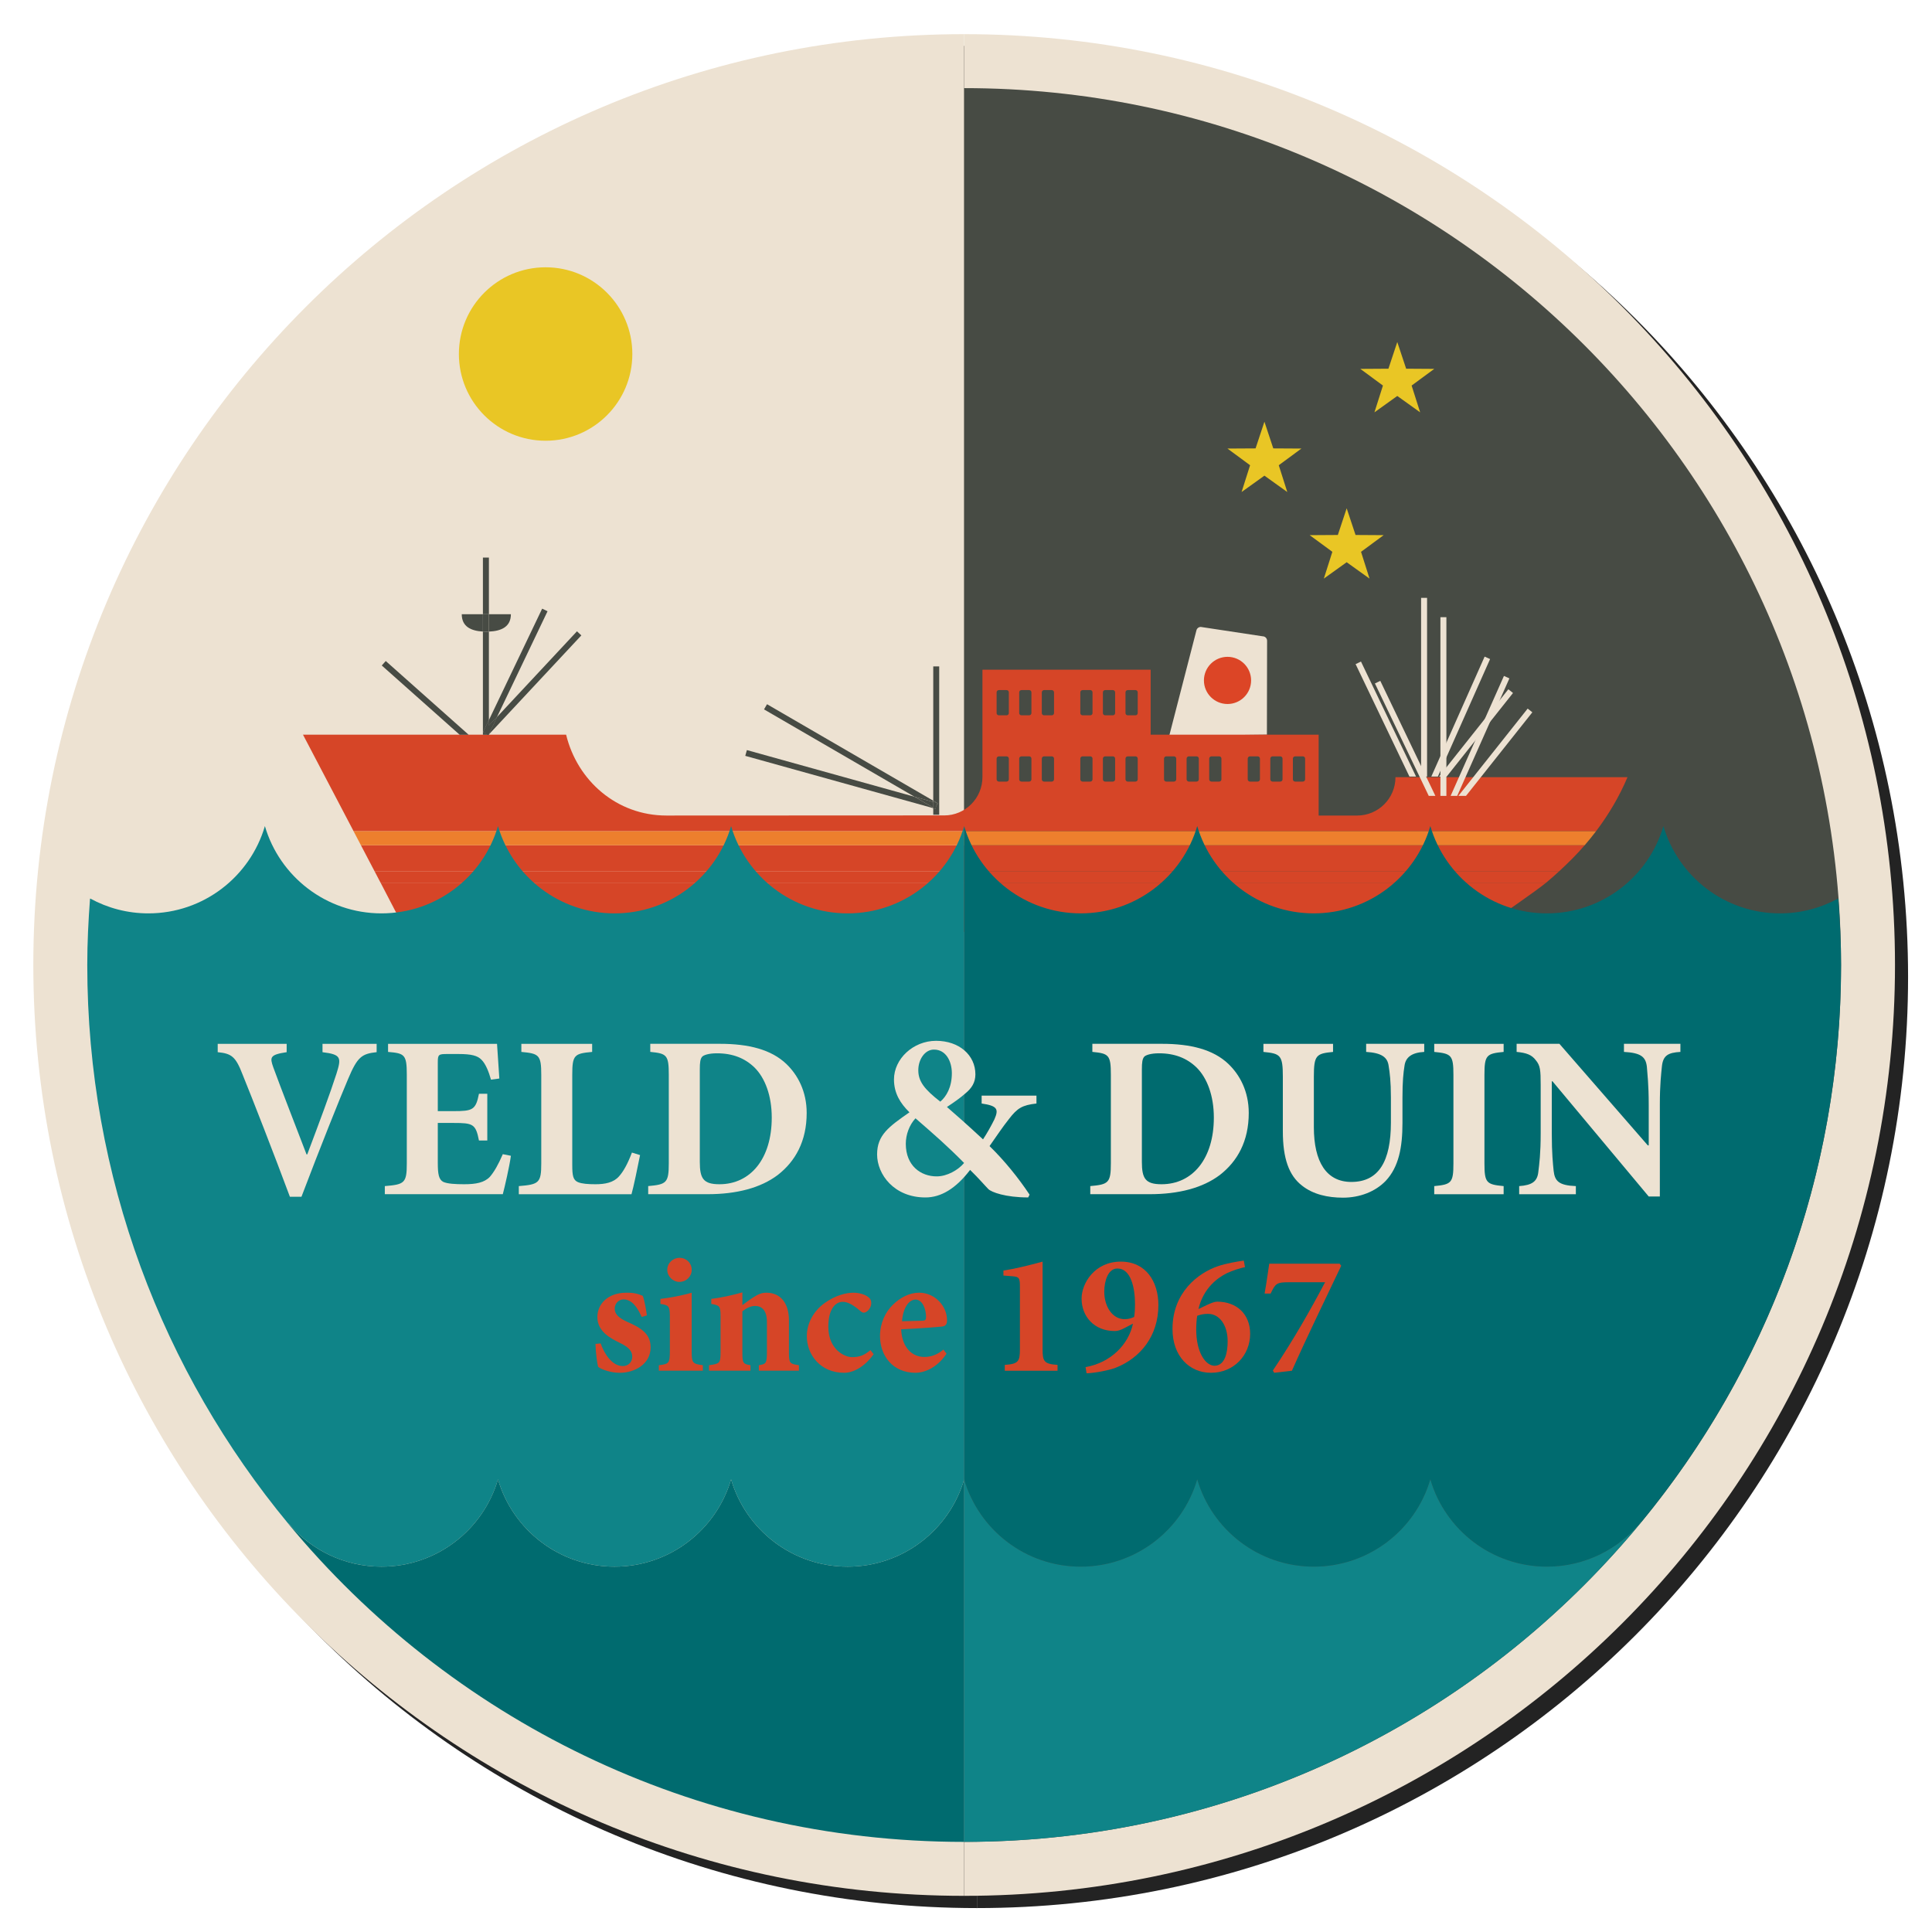 <?xml version="1.0" encoding="UTF-8" standalone="no"?>
<!-- Created with Inkscape (http://www.inkscape.org/) -->

<svg
   xmlns:dc="http://purl.org/dc/elements/1.1/"
   xmlns:cc="http://creativecommons.org/ns#"
   xmlns:rdf="http://www.w3.org/1999/02/22-rdf-syntax-ns#"
   xmlns:svg="http://www.w3.org/2000/svg"
   xmlns="http://www.w3.org/2000/svg"
   xmlns:sodipodi="http://sodipodi.sourceforge.net/DTD/sodipodi-0.dtd"
   xmlns:inkscape="http://www.inkscape.org/namespaces/inkscape"
   width="200"
   height="200"
   viewBox="0 0 200 200"
   id="svg7045"
   version="1.1"
   inkscape:version="0.91 r13725"
   sodipodi:docname="vd-badge-shadow-boot.svg">
  <defs
     id="defs7047">
    <filter
       inkscape:collect="always"
       style="color-interpolation-filters:sRGB"
       id="filter4424"
       x="-0.012"
       width="1.024"
       y="-0.012"
       height="1.024">
      <feGaussianBlur
         inkscape:collect="always"
         stdDeviation="0.964"
         id="feGaussianBlur4426" />
    </filter>
  </defs>
  <sodipodi:namedview
     id="base"
     pagecolor="#ffffff"
     bordercolor="#666666"
     borderopacity="1.0"
     inkscape:pageopacity="0.0"
     inkscape:pageshadow="2"
     inkscape:zoom="3.452381"
     inkscape:cx="105.57931"
     inkscape:cy="105"
     inkscape:document-units="px"
     inkscape:current-layer="layer1"
     showgrid="false"
     fit-margin-top="10"
     fit-margin-left="10"
     fit-margin-right="10"
     fit-margin-bottom="10"
     units="px"
     inkscape:window-width="895"
     inkscape:window-height="994"
     inkscape:window-x="470"
     inkscape:window-y="127"
     inkscape:window-maximized="0" />
  <g
     inkscape:label="Layer 1"
     inkscape:groupmode="layer"
     id="layer1"
     transform="translate(-271.851,-439.798)">
    <g
       id="g4416"
       style="fill:#232323;fill-opacity:1;filter:url(#filter4424)"
       transform="translate(-0.869,-0.869)">
      <path
         id="path4206"
         d="m 277.459,541.798 c 0,53.234 43.157,96.392 96.392,96.392 l 0,-192.785 c -53.235,0 -96.392,43.155 -96.392,96.393 z"
         inkscape:connector-curvature="0"
         style="fill:#232323;fill-opacity:1" />
      <path
         id="path4208"
         d="m 470.243,541.798 c 0,-53.236 -43.155,-96.393 -96.392,-96.393 l 0,0 0,192.785 0,0 c 53.236,0 96.392,-43.158 96.392,-96.392 z"
         inkscape:connector-curvature="0"
         style="fill:#232323;fill-opacity:1" />
    </g>
    <g
       transform="matrix(1.423,0,0,1.423,-203.844,228.933)"
       id="g746">
      <path
         style="fill:#ede2d2"
         inkscape:connector-curvature="0"
         d="m 336.714,218.385 c 0,37.397 30.318,67.716 67.716,67.716 l 0,-135.433 c -37.398,0 -67.716,30.317 -67.716,67.717 z"
         id="path748" />
      <path
         style="fill:#ede2d2"
         inkscape:connector-curvature="0"
         d="m 472.146,218.385 c 0,-37.399 -30.317,-67.717 -67.716,-67.717 l 0,0 0,135.433 0,0 c 37.399,0 67.716,-30.319 67.716,-67.716 z"
         id="path750" />
      <path
         style="fill:#474b44"
         inkscape:connector-curvature="0"
         d="m 468.221,218.385 c 0,-35.231 -28.561,-63.791 -63.79,-63.791 l 0,0 0,127.581 0,0 c 35.229,0 63.79,-28.561 63.79,-63.79 z"
         id="path752" />
      <circle
         style="fill:#e9c625"
         cx="373.982"
         cy="173.937"
         r="6.309"
         id="circle754" />
      <g
         id="g756">
        <polygon
           style="fill:#e9c625"
           points="426.274,178.862 426.918,180.803 428.964,180.815 427.317,182.028 427.937,183.977 426.274,182.786 424.612,183.977 425.231,182.028 423.585,180.815 425.63,180.803 "
           id="polygon758" />
        <polygon
           style="fill:#e9c625"
           points="432.258,185.161 432.903,187.102 434.947,187.115 433.302,188.327 433.92,190.275 432.258,189.084 430.596,190.275 431.216,188.327 429.569,187.115 431.614,187.102 "
           id="polygon760" />
        <polygon
           style="fill:#e9c625"
           points="435.939,173.065 436.584,175.006 438.629,175.019 436.982,176.231 437.602,178.18 435.939,176.989 434.277,178.18 434.896,176.231 433.25,175.019 435.295,175.006 "
           id="polygon762" />
      </g>
      <path
         style="fill:#ede2d2"
         inkscape:connector-curvature="0"
         d="m 426.455,201.628 0.013,-6.832 c 0,-0.179 -0.146,-0.324 -0.326,-0.324 l -4.497,-0.681 c -0.153,0 -0.282,0.104 -0.317,0.247 l -1.979,7.671"
         id="path764" />
      <circle
         style="fill:#dc4526"
         cx="423.589"
         cy="197.682"
         r="1.716"
         id="circle766" />
      <g
         id="g768">
        <g
           id="g770">
          <path
             style="fill:#d64527"
             inkscape:connector-curvature="0"
             d="m 435.807,204.724 c 0,1.539 -1.248,2.788 -2.786,2.788 l -2.802,0 0,-5.884 -12.222,0 0,-4.725 -12.237,0 0,7.814 c 0,1.54 -1.247,2.787 -2.785,2.787 l -2.667,0 -17.536,0.008 c -3.607,0 -6.484,-2.526 -7.299,-5.884 l -19.142,0 3.683,7.025 90.385,0 c 0.933,-1.235 1.704,-2.55 2.286,-3.93 l -16.878,0 z m -28.126,0.154 c 0,0.091 -0.074,0.164 -0.164,0.164 l -0.562,0 c -0.09,0 -0.164,-0.073 -0.164,-0.164 l 0,-1.507 c 0,-0.091 0.074,-0.165 0.164,-0.165 l 0.562,0 c 0.09,0 0.164,0.073 0.164,0.165 l 0,1.507 z m 0,-4.82 c 0,0.09 -0.074,0.163 -0.164,0.163 l -0.562,0 c -0.09,0 -0.164,-0.073 -0.164,-0.163 l 0,-1.508 c 0,-0.09 0.074,-0.165 0.164,-0.165 l 0.562,0 c 0.09,0 0.164,0.074 0.164,0.165 l 0,1.508 z m 1.643,4.82 c 0,0.091 -0.074,0.164 -0.165,0.164 l -0.56,0 c -0.092,0 -0.165,-0.073 -0.165,-0.164 l 0,-1.507 c 0,-0.091 0.073,-0.165 0.165,-0.165 l 0.56,0 c 0.091,0 0.165,0.073 0.165,0.165 l 0,1.507 z m 0,-4.82 c 0,0.09 -0.074,0.163 -0.165,0.163 l -0.56,0 c -0.092,0 -0.165,-0.073 -0.165,-0.163 l 0,-1.508 c 0,-0.09 0.073,-0.165 0.165,-0.165 l 0.56,0 c 0.091,0 0.165,0.074 0.165,0.165 l 0,1.508 z m 1.644,4.82 c 0,0.091 -0.073,0.164 -0.164,0.164 l -0.561,0 c -0.092,0 -0.164,-0.073 -0.164,-0.164 l 0,-1.507 c 0,-0.091 0.072,-0.165 0.164,-0.165 l 0.561,0 c 0.091,0 0.164,0.073 0.164,0.165 l 0,1.507 z m 0,-4.82 c 0,0.09 -0.073,0.163 -0.164,0.163 l -0.561,0 c -0.092,0 -0.164,-0.073 -0.164,-0.163 l 0,-1.508 c 0,-0.09 0.072,-0.165 0.164,-0.165 l 0.561,0 c 0.091,0 0.164,0.074 0.164,0.165 l 0,1.508 z m 2.801,4.82 c 0,0.091 -0.073,0.164 -0.163,0.164 l -0.562,0 c -0.09,0 -0.164,-0.073 -0.164,-0.164 l 0,-1.507 c 0,-0.091 0.074,-0.165 0.164,-0.165 l 0.562,0 c 0.09,0 0.163,0.073 0.163,0.165 l 0,1.507 z m 0,-4.82 c 0,0.09 -0.073,0.163 -0.163,0.163 l -0.562,0 c -0.09,0 -0.164,-0.073 -0.164,-0.163 l 0,-1.508 c 0,-0.09 0.074,-0.165 0.164,-0.165 l 0.562,0 c 0.09,0 0.163,0.074 0.163,0.165 l 0,1.508 z m 1.644,4.82 c 0,0.091 -0.074,0.164 -0.164,0.164 l -0.561,0 c -0.091,0 -0.165,-0.073 -0.165,-0.164 l 0,-1.507 c 0,-0.091 0.074,-0.165 0.165,-0.165 l 0.561,0 c 0.09,0 0.164,0.073 0.164,0.165 l 0,1.507 z m 0,-4.82 c 0,0.09 -0.074,0.163 -0.164,0.163 l -0.561,0 c -0.091,0 -0.165,-0.073 -0.165,-0.163 l 0,-1.508 c 0,-0.09 0.074,-0.165 0.165,-0.165 l 0.561,0 c 0.09,0 0.164,0.074 0.164,0.165 l 0,1.508 z m 1.644,4.82 c 0,0.091 -0.073,0.164 -0.164,0.164 l -0.562,0 c -0.091,0 -0.164,-0.073 -0.164,-0.164 l 0,-1.507 c 0,-0.091 0.073,-0.165 0.164,-0.165 l 0.562,0 c 0.091,0 0.164,0.073 0.164,0.165 l 0,1.507 z m 0,-4.82 c 0,0.09 -0.073,0.163 -0.164,0.163 l -0.562,0 c -0.091,0 -0.164,-0.073 -0.164,-0.163 l 0,-1.508 c 0,-0.09 0.073,-0.165 0.164,-0.165 l 0.562,0 c 0.091,0 0.164,0.074 0.164,0.165 l 0,1.508 z m 2.801,4.82 c 0,0.091 -0.074,0.164 -0.165,0.164 l -0.561,0 c -0.091,0 -0.163,-0.073 -0.163,-0.164 l 0,-1.507 c 0,-0.091 0.072,-0.165 0.163,-0.165 l 0.561,0 c 0.091,0 0.165,0.073 0.165,0.165 l 0,1.507 z m 1.643,0 c 0,0.091 -0.073,0.164 -0.164,0.164 l -0.56,0 c -0.091,0 -0.165,-0.073 -0.165,-0.164 l 0,-1.507 c 0,-0.091 0.074,-0.165 0.165,-0.165 l 0.56,0 c 0.091,0 0.164,0.073 0.164,0.165 l 0,1.507 z m 1.645,0 c 0,0.091 -0.073,0.164 -0.164,0.164 l -0.561,0 c -0.092,0 -0.164,-0.073 -0.164,-0.164 l 0,-1.507 c 0,-0.091 0.072,-0.165 0.164,-0.165 l 0.561,0 c 0.091,0 0.164,0.073 0.164,0.165 l 0,1.507 z m 2.801,0 c 0,0.091 -0.074,0.164 -0.164,0.164 l -0.561,0 c -0.091,0 -0.164,-0.073 -0.164,-0.164 l 0,-1.507 c 0,-0.091 0.073,-0.165 0.164,-0.165 l 0.561,0 c 0.09,0 0.164,0.073 0.164,0.165 l 0,1.507 z m 1.644,0 c 0,0.091 -0.073,0.164 -0.164,0.164 l -0.561,0 c -0.091,0 -0.165,-0.073 -0.165,-0.164 l 0,-1.507 c 0,-0.091 0.074,-0.165 0.165,-0.165 l 0.561,0 c 0.091,0 0.164,0.073 0.164,0.165 l 0,1.507 z m 1.643,0 c 0,0.091 -0.073,0.164 -0.164,0.164 l -0.561,0 c -0.092,0 -0.165,-0.073 -0.165,-0.164 l 0,-1.507 c 0,-0.091 0.073,-0.165 0.165,-0.165 l 0.561,0 c 0.091,0 0.164,0.073 0.164,0.165 l 0,1.507 z"
             id="path772" />
        </g>
      </g>
      <path
         style="fill:#d64527"
         inkscape:connector-curvature="0"
         d="m 449.573,209.671 -89.027,0 0.989,1.887 86.186,0 c 0.658,-0.605 1.286,-1.228 1.852,-1.887 z"
         id="path774" />
      <path
         style="fill:#ed7f2d"
         inkscape:connector-curvature="0"
         d="m 450.398,208.654 -90.385,0 0.533,1.017 89.027,0 c 0.286,-0.333 0.565,-0.67 0.825,-1.017 z"
         id="path776" />
      <path
         style="fill:#d64527"
         inkscape:connector-curvature="0"
         d="m 361.536,211.558 0.438,0.837 84.795,0 c 0.328,-0.271 0.644,-0.552 0.952,-0.837 l -86.185,0 z"
         id="path778" />
      <path
         style="fill:#d64527"
         inkscape:connector-curvature="0"
         d="m 442.389,215.492 c 0.809,-0.529 3.658,-2.501 4.381,-3.098 l -84.795,0 2.13,4.096 78.284,-0.998 z"
         id="path780" />
      <g
         id="g782">
        <rect
           style="fill:#ede2d2"
           x="437.671"
           y="191.677"
           width="0.435"
           height="13"
           id="rect784" />
        <polygon
           style="fill:#ede2d2"
           points="438.414,204.678 438.891,204.678 442.69,196.128 442.293,195.951 "
           id="polygon786" />
        <polygon
           style="fill:#ede2d2"
           points="438.976,204.678 439.531,204.678 444.358,198.597 444.019,198.326 "
           id="polygon788" />
        <polygon
           style="fill:#ede2d2"
           points="436.824,204.678 437.306,204.678 433.298,196.31 432.907,196.496 "
           id="polygon790" />
      </g>
      <g
         id="g792">
        <polygon
           style="fill:#474b44"
           points="402.398,206.812 402.288,206.999 402.182,206.936 402.182,206.976 402.341,207.02 "
           id="polygon794" />
        <polygon
           style="fill:#474b44"
           points="402.182,206.524 402.182,206.936 402.288,206.999 402.398,206.812 402.457,206.601 "
           id="polygon796" />
        <polygon
           style="fill:#474b44"
           points="402.398,206.812 402.457,206.601 402.182,206.524 402.182,206.936 402.182,206.976 402.341,207.02 "
           id="polygon798" />
        <polygon
           style="fill:#474b44"
           points="402.508,206.623 402.398,206.812 402.341,207.02 402.182,206.976 402.182,207.453 402.615,207.453 402.615,196.664 402.182,196.664 402.182,206.433 "
           id="polygon800" />
        <polygon
           style="fill:#474b44"
           points="402.182,206.433 390.089,199.413 389.871,199.79 400.819,206.145 402.182,206.524 "
           id="polygon802" />
        <polygon
           style="fill:#474b44"
           points="402.457,206.601 402.398,206.812 402.508,206.623 402.182,206.433 402.182,206.524 "
           id="polygon804" />
        <polygon
           style="fill:#474b44"
           points="400.819,206.145 388.624,202.75 388.507,203.17 402.182,206.976 402.182,206.936 "
           id="polygon806" />
        <polygon
           style="fill:#474b44"
           points="402.182,206.524 400.819,206.145 402.182,206.936 "
           id="polygon808" />
      </g>
      <g
         id="g810">
        <polygon
           style="fill:#474b44"
           points="369.64,201.528 369.479,201.379 369.856,200.975 369.856,200.569 369.442,201.434 "
           id="polygon812" />
        <polygon
           style="fill:#474b44"
           points="369.856,201.578 370.447,200.342 369.856,200.975 "
           id="polygon814" />
        <polygon
           style="fill:#474b44"
           points="369.479,201.379 369.64,201.528 369.835,201.622 369.856,201.578 369.856,200.975 "
           id="polygon816" />
        <polygon
           style="fill:#474b44"
           points="369.856,201.613 369.856,201.578 370.447,200.342 369.856,200.975 369.856,200.569 369.442,201.434 369.64,201.528 369.755,201.637 369.834,201.637 "
           id="polygon818" />
        <polygon
           style="fill:#474b44"
           points="369.856,201.637 369.856,201.613 369.834,201.637 "
           id="polygon820" />
        <g
           id="g822">
          <path
             style="fill:#474b44"
             inkscape:connector-curvature="0"
             d="m 367.882,192.865 c 0,0.902 0.67,1.214 1.539,1.262 l 0,-1.262 -1.539,0 z"
             id="path824" />
          <path
             style="fill:#474b44"
             inkscape:connector-curvature="0"
             d="m 371.456,192.865 -1.599,0 0,1.265 c 0.897,-0.037 1.599,-0.342 1.599,-1.265 z"
             id="path826" />
          <rect
             style="fill:#474b44"
             x="369.421"
             y="188.746"
             width="0.436"
             height="4.119"
             id="rect828" />
          <path
             style="fill:#474b44"
             inkscape:connector-curvature="0"
             d="m 369.856,194.129 0,-1.265 -0.436,0 0,1.262 c 0.082,0.005 0.164,0.01 0.248,0.01 0.065,0.001 0.125,-0.004 0.188,-0.007 z"
             id="path830" />
          <path
             style="fill:#474b44"
             inkscape:connector-curvature="0"
             d="m 369.856,201.613 -0.414,-0.179 0.414,-0.865 0,-6.439 c -0.063,0.002 -0.123,0.007 -0.188,0.007 -0.084,0 -0.167,-0.005 -0.248,-0.01 l 0,7.51 0.436,0 0,-0.024 z"
             id="path832" />
          <polygon
             style="fill:#474b44"
             points="369.856,201.613 376.582,194.406 376.263,194.109 370.447,200.342 369.856,201.578 "
             id="polygon834" />
          <polygon
             style="fill:#474b44"
             points="370.447,200.342 374.123,192.65 373.731,192.462 369.856,200.569 369.856,200.975 "
             id="polygon836" />
          <polygon
             style="fill:#474b44"
             points="367.732,201.637 368.387,201.637 362.353,196.271 362.063,196.596 "
             id="polygon838" />
        </g>
      </g>
      <path
         style="fill:#0f8488"
         inkscape:connector-curvature="0"
         d="m 362.04,262.153 c 4.015,0 7.405,-2.68 8.478,-6.35 1.073,3.67 4.462,6.35 8.479,6.35 4.016,0 7.405,-2.68 8.478,-6.35 1.073,3.67 4.462,6.35 8.478,6.35 4.016,0 7.405,-2.68 8.479,-6.35 0,0 0,0 0,0.001 l 0,-47.524 c 0,-0.001 0,-0.001 0,-0.001 -1.073,3.67 -4.463,6.35 -8.479,6.35 l 0,0 0,0 0,0 0,0 c -4.016,0 -7.405,-2.68 -8.478,-6.35 -1.073,3.67 -4.462,6.35 -8.478,6.35 l 0,0 0,0 -0.001,0 0.001,0 c -4.016,0 -7.406,-2.68 -8.479,-6.35 -1.073,3.67 -4.462,6.35 -8.478,6.35 l 0,0 0,0 -0.001,0 0.001,0 c -4.017,0 -7.406,-2.68 -8.479,-6.35 -1.073,3.67 -4.462,6.35 -8.478,6.35 l 0,0 0,0 0,0 0,0 c -1.532,0 -2.971,-0.393 -4.227,-1.079 l -0.018,0.031 c -0.119,1.587 -0.199,3.187 -0.199,4.804 0,15.45 5.495,29.616 14.634,40.654 l 0.019,-0.02 c 1.62,1.918 4.042,3.134 6.748,3.134 z"
         id="path840" />
      <path
         style="fill:#006b6f"
         inkscape:connector-curvature="0"
         d="m 404.431,255.804 c -1.073,3.67 -4.463,6.35 -8.479,6.35 l 0,0 0,0 0,0 0,0 c -4.016,0 -7.405,-2.68 -8.478,-6.35 -1.073,3.67 -4.462,6.35 -8.478,6.35 l 0,0 0,0 -10e-4,0 10e-4,0 c -4.016,0 -7.406,-2.68 -8.479,-6.35 -1.073,3.67 -4.462,6.35 -8.478,6.35 l 0,0 0,0 -10e-4,0 10e-4,0 c -2.706,0 -5.128,-1.217 -6.748,-3.134 l -0.019,0.02 c 11.701,14.132 29.376,23.136 49.157,23.136 l 0,-26.372 c 0.002,0 0.002,0 0.002,0 z"
         id="path842" />
      <path
         style="fill:#006b6f"
         inkscape:connector-curvature="0"
         d="m 412.909,262.153 c 4.015,0 7.404,-2.68 8.478,-6.35 1.072,3.67 4.462,6.35 8.479,6.35 4.016,0 7.404,-2.68 8.478,-6.35 1.073,3.67 4.462,6.35 8.479,6.35 2.77,0 5.242,-1.276 6.862,-3.272 l 0.023,0.013 c 9.068,-11.017 14.515,-25.127 14.515,-40.509 0,-1.632 -0.081,-3.242 -0.202,-4.844 -1.259,0.691 -2.704,1.088 -4.242,1.088 l 0,0 0,0 -10e-4,0 10e-4,0 c -4.016,0 -7.405,-2.68 -8.479,-6.35 -1.072,3.67 -4.462,6.35 -8.478,6.35 l 0,0 0,0 -10e-4,0 10e-4,0 c -4.017,0 -7.405,-2.68 -8.479,-6.35 -1.073,3.67 -4.462,6.35 -8.478,6.35 l 0,0 0,0 -0.001,0 0.001,0 c -4.017,0 -7.406,-2.68 -8.479,-6.35 -1.073,3.67 -4.463,6.35 -8.478,6.35 l 0,0 0,0 -0.001,0 0.001,0 c -4.016,0 -7.405,-2.68 -8.479,-6.349 l 0,47.524 c 1.075,3.67 4.465,6.349 8.48,6.349 z"
         id="path844" />
      <path
         style="fill:#0f8488"
         inkscape:connector-curvature="0"
         d="m 453.707,258.894 -0.023,-0.013 c -1.62,1.996 -4.093,3.272 -6.862,3.272 l 0,0 0,0 -10e-4,0 10e-4,0 c -4.017,0 -7.405,-2.68 -8.479,-6.35 -1.073,3.67 -4.462,6.35 -8.478,6.35 l 0,0 0,0 -0.001,0 0.001,0 c -4.017,0 -7.406,-2.68 -8.479,-6.35 -1.073,3.67 -4.463,6.35 -8.478,6.35 l 0,0 0,0 -0.001,0 0.001,0 c -4.016,0 -7.405,-2.68 -8.479,-6.349 l 0,26.37 0,0 c 19.85,0.001 37.579,-9.065 49.278,-23.28 z"
         id="path846" />
      <g
         id="g848">
        <path
           style="fill:#ede2d2"
           inkscape:connector-curvature="0"
           d="m 361.69,224.725 c -1.077,0.117 -1.397,0.336 -2.07,1.936 -0.555,1.295 -2.087,5.116 -3.399,8.583 l -0.842,0 c -1.145,-3.08 -2.727,-7.136 -3.433,-8.87 -0.505,-1.312 -0.791,-1.548 -1.818,-1.648 l 0,-0.606 5.016,0 0,0.606 c -1.229,0.185 -1.229,0.37 -0.976,1.094 0.488,1.346 1.817,4.763 2.423,6.345 l 0.05,0 c 0.926,-2.457 1.649,-4.393 2.121,-5.856 0.37,-1.179 0.37,-1.414 -1.01,-1.582 l 0,-0.606 3.938,0 0,0.604 z"
           id="path850" />
        <path
           style="fill:#ede2d2"
           inkscape:connector-curvature="0"
           d="m 371.457,232.264 c -0.101,0.758 -0.455,2.289 -0.589,2.795 l -8.583,0 0,-0.59 c 1.431,-0.117 1.599,-0.219 1.599,-1.648 l 0,-6.463 c 0,-1.465 -0.168,-1.549 -1.363,-1.65 l 0,-0.589 7.927,0 c 0.017,0.304 0.101,1.481 0.168,2.524 l -0.606,0.084 c -0.168,-0.588 -0.387,-1.145 -0.69,-1.447 -0.286,-0.303 -0.74,-0.42 -1.683,-0.42 l -0.808,0 c -0.623,0 -0.69,0.033 -0.69,0.588 l 0,3.568 1.127,0 c 1.414,0 1.632,-0.084 1.868,-1.262 l 0.606,0 0,3.399 -0.606,0 c -0.236,-1.212 -0.438,-1.278 -1.868,-1.278 l -1.127,0 0,2.911 c 0,0.791 0.067,1.212 0.404,1.38 0.303,0.135 0.875,0.168 1.515,0.168 0.858,0 1.464,-0.117 1.868,-0.538 0.32,-0.37 0.623,-0.909 0.942,-1.649 l 0.589,0.117 z"
           id="path852" />
        <path
           style="fill:#ede2d2"
           inkscape:connector-curvature="0"
           d="m 380.853,232.214 c -0.135,0.706 -0.488,2.39 -0.623,2.845 l -8.197,0 0,-0.59 c 1.464,-0.117 1.633,-0.235 1.633,-1.648 l 0,-6.447 c 0,-1.447 -0.168,-1.548 -1.448,-1.666 l 0,-0.589 5.15,0 0,0.589 c -1.296,0.118 -1.447,0.219 -1.447,1.666 l 0,6.564 c 0,0.791 0.067,1.094 0.42,1.246 0.286,0.117 0.741,0.15 1.262,0.15 0.707,0 1.313,-0.117 1.717,-0.572 0.32,-0.354 0.623,-0.892 0.942,-1.732 l 0.591,0.184 z"
           id="path854" />
        <path
           style="fill:#ede2d2"
           inkscape:connector-curvature="0"
           d="m 386.663,224.118 c 2.104,0 3.736,0.421 4.83,1.464 0.825,0.791 1.481,1.986 1.481,3.568 0,2.054 -0.825,3.518 -2.104,4.511 -1.246,0.942 -2.996,1.397 -5.1,1.397 l -4.325,0 0,-0.59 c 1.33,-0.117 1.498,-0.235 1.498,-1.666 l 0,-6.43 c 0,-1.447 -0.152,-1.548 -1.347,-1.666 l 0,-0.589 5.067,0 z m -1.464,8.583 c 0,1.213 0.252,1.633 1.43,1.633 2.255,0 3.804,-1.852 3.804,-4.847 0,-1.599 -0.488,-2.878 -1.245,-3.636 -0.707,-0.689 -1.599,-1.043 -2.744,-1.043 -0.606,0 -0.959,0.135 -1.06,0.235 -0.152,0.151 -0.185,0.438 -0.185,0.926 l 0,6.732 z"
           id="path856" />
        <path
           style="fill:#ede2d2"
           inkscape:connector-curvature="0"
           d="m 409.694,228.461 c -1.043,0.117 -1.396,0.336 -2.003,1.127 -0.471,0.59 -0.892,1.229 -1.414,1.97 1.077,1.044 2.121,2.339 2.912,3.534 l -0.101,0.202 c -1.667,0 -2.677,-0.388 -2.896,-0.606 -0.219,-0.218 -0.707,-0.791 -1.329,-1.396 -1.044,1.363 -2.121,2.003 -3.248,2.003 -2.289,0 -3.518,-1.683 -3.518,-3.131 0,-1.413 0.858,-2.02 2.355,-3.063 -0.673,-0.656 -1.127,-1.396 -1.127,-2.39 0,-1.497 1.396,-2.811 3.062,-2.811 1.684,0 2.861,1.044 2.861,2.44 0,0.59 -0.27,1.01 -0.724,1.381 -0.337,0.303 -0.808,0.639 -1.347,0.992 0.488,0.421 1.448,1.262 2.626,2.356 0.286,-0.438 0.556,-0.909 0.824,-1.447 0.337,-0.758 0.219,-0.993 -0.925,-1.161 l 0,-0.572 3.988,0 0,0.572 z m -7.254,5.301 c 0.74,0 1.549,-0.454 1.986,-0.976 -1.246,-1.263 -2.104,-2.003 -3.535,-3.249 -0.454,0.488 -0.706,1.195 -0.706,1.852 0,1.616 1.11,2.373 2.238,2.373 l 0.017,0 z m -0.218,-9.223 c -0.64,0 -1.128,0.707 -1.128,1.498 0,0.824 0.455,1.396 1.6,2.289 0.438,-0.371 0.841,-1.044 0.841,-2.07 0,-0.875 -0.438,-1.717 -1.296,-1.717 l -0.017,0 z"
           id="path858" />
        <path
           style="fill:#ede2d2"
           inkscape:connector-curvature="0"
           d="m 418.823,224.118 c 2.104,0 3.736,0.421 4.83,1.464 0.825,0.791 1.481,1.986 1.481,3.568 0,2.054 -0.824,3.518 -2.104,4.511 -1.246,0.942 -2.996,1.397 -5.1,1.397 l -4.325,0 0,-0.59 c 1.329,-0.117 1.497,-0.235 1.497,-1.666 l 0,-6.43 c 0,-1.447 -0.151,-1.548 -1.346,-1.666 l 0,-0.589 5.067,0 z m -1.464,8.583 c 0,1.213 0.252,1.633 1.431,1.633 2.255,0 3.804,-1.852 3.804,-4.847 0,-1.599 -0.488,-2.878 -1.246,-3.636 -0.707,-0.689 -1.599,-1.043 -2.743,-1.043 -0.605,0 -0.959,0.135 -1.061,0.235 -0.151,0.151 -0.185,0.438 -0.185,0.926 l 0,6.732 z"
           id="path860" />
        <path
           style="fill:#ede2d2"
           inkscape:connector-curvature="0"
           d="m 437.898,224.707 c -0.926,0.051 -1.347,0.404 -1.431,0.993 -0.084,0.522 -0.151,1.145 -0.151,2.34 l 0,1.835 c 0,1.783 -0.27,3.197 -1.212,4.207 -0.774,0.808 -1.919,1.229 -3.114,1.229 -1.11,0 -2.171,-0.236 -2.979,-0.875 -0.959,-0.74 -1.397,-1.986 -1.397,-3.955 l 0,-3.955 c 0,-1.582 -0.168,-1.7 -1.413,-1.818 l 0,-0.589 5.065,0 0,0.589 c -1.229,0.118 -1.396,0.236 -1.396,1.818 l 0,3.652 c 0,2.523 0.909,3.988 2.727,3.988 2.003,0 2.878,-1.515 2.878,-4.325 l 0,-1.801 c 0,-1.195 -0.084,-1.835 -0.168,-2.34 -0.085,-0.589 -0.488,-0.925 -1.633,-0.993 l 0,-0.589 4.225,0 0,0.589 z"
           id="path862" />
        <path
           style="fill:#ede2d2"
           inkscape:connector-curvature="0"
           d="m 438.627,235.059 0,-0.59 c 1.245,-0.117 1.396,-0.235 1.396,-1.648 l 0,-6.447 c 0,-1.43 -0.151,-1.548 -1.396,-1.666 l 0,-0.589 5.049,0 0,0.589 c -1.245,0.118 -1.396,0.236 -1.396,1.666 l 0,6.447 c 0,1.413 0.151,1.531 1.396,1.648 l 0,0.59 -5.049,0 z"
           id="path864" />
        <path
           style="fill:#ede2d2"
           inkscape:connector-curvature="0"
           d="m 456.538,224.707 c -0.909,0.051 -1.263,0.27 -1.347,1.044 -0.051,0.521 -0.151,1.312 -0.151,2.794 l 0,6.682 -0.808,0 -7.002,-8.382 -0.051,0 0,3.787 c 0,1.481 0.085,2.222 0.135,2.727 0.084,0.74 0.37,1.06 1.616,1.11 l 0,0.59 -4.124,0 0,-0.59 c 0.942,-0.066 1.33,-0.336 1.397,-1.061 0.067,-0.555 0.168,-1.295 0.168,-2.776 l 0,-3.518 c 0,-1.095 -0.033,-1.414 -0.354,-1.801 -0.303,-0.404 -0.689,-0.538 -1.396,-0.606 l 0,-0.589 3.113,0 6.43,7.389 0.067,0 0,-2.962 c 0,-1.481 -0.102,-2.272 -0.135,-2.76 -0.084,-0.725 -0.438,-1.01 -1.667,-1.078 l 0,-0.589 4.107,0 0,0.589 z"
           id="path866" />
      </g>
      <g
         id="g868">
        <path
           style="fill:#d64527"
           inkscape:connector-curvature="0"
           d="m 380.97,243.988 c -0.337,-0.763 -0.737,-1.275 -1.324,-1.275 -0.325,0 -0.638,0.275 -0.638,0.675 0,0.388 0.287,0.675 0.925,0.963 1.013,0.438 1.688,0.874 1.688,1.85 0,1.237 -1.188,1.85 -2.237,1.85 -0.662,0 -1.324,-0.238 -1.574,-0.426 -0.075,-0.199 -0.188,-1.074 -0.2,-1.674 l 0.375,-0.038 c 0.274,0.787 0.85,1.649 1.612,1.649 0.412,0 0.687,-0.3 0.687,-0.675 0,-0.362 -0.175,-0.675 -0.949,-1.037 -0.575,-0.287 -1.587,-0.774 -1.587,-1.85 0,-0.975 0.787,-1.774 2.099,-1.774 0.575,-0.013 0.913,0.101 1.2,0.226 0.125,0.287 0.275,1.174 0.3,1.424 l -0.377,0.112 z"
           id="path870" />
        <path
           style="fill:#d64527"
           inkscape:connector-curvature="0"
           d="m 382.221,247.899 0,-0.399 c 0.726,-0.088 0.8,-0.138 0.8,-1.025 l 0,-2.475 c 0,-0.824 -0.087,-0.862 -0.687,-0.962 l 0,-0.362 c 0.749,-0.088 1.574,-0.25 2.274,-0.45 l 0,4.249 c 0,0.862 0.062,0.925 0.812,1.025 l 0,0.399 -3.199,0 z m 0.612,-7.336 c 0,-0.5 0.413,-0.875 0.888,-0.875 0.5,0 0.888,0.375 0.888,0.875 0,0.476 -0.388,0.875 -0.9,0.875 -0.463,0 -0.876,-0.399 -0.876,-0.875 z"
           id="path872" />
        <path
           style="fill:#d64527"
           inkscape:connector-curvature="0"
           d="m 389.496,247.899 0,-0.399 c 0.524,-0.088 0.587,-0.125 0.587,-1.013 l 0,-2.125 c 0,-0.899 -0.412,-1.174 -0.862,-1.174 -0.312,0 -0.6,0.137 -0.925,0.387 l 0,3.024 c 0,0.775 0.075,0.812 0.588,0.9 l 0,0.399 -3.013,0 0,-0.398 c 0.775,-0.113 0.838,-0.125 0.838,-0.963 l 0,-2.587 c 0,-0.75 -0.062,-0.8 -0.675,-0.912 l 0,-0.362 c 0.712,-0.088 1.524,-0.263 2.262,-0.475 l 0,0.925 c 0.25,-0.176 0.5,-0.375 0.774,-0.55 0.375,-0.238 0.613,-0.351 0.976,-0.351 1.012,0 1.637,0.75 1.637,2 l 0,2.361 c 0,0.788 0.075,0.812 0.725,0.913 l 0,0.399 -2.912,0 z"
           id="path874" />
        <path
           style="fill:#d64527"
           inkscape:connector-curvature="0"
           d="m 397.846,246.699 c -0.574,0.812 -1.387,1.351 -2.149,1.351 -1.712,0 -2.712,-1.3 -2.712,-2.662 0,-0.912 0.463,-1.8 1.263,-2.387 0.812,-0.601 1.637,-0.775 2.112,-0.775 l 0.012,0 c 0.45,0 0.862,0.138 1.075,0.312 0.175,0.125 0.225,0.275 0.225,0.45 0,0.362 -0.325,0.688 -0.537,0.688 -0.088,0 -0.162,-0.038 -0.275,-0.138 -0.524,-0.45 -0.912,-0.65 -1.262,-0.65 -0.5,0 -1.05,0.476 -1.05,1.812 0,1.662 1.188,2.212 1.725,2.212 0.524,0 0.888,-0.125 1.337,-0.513 l 0.236,0.3 z"
           id="path876" />
        <path
           style="fill:#d64527"
           inkscape:connector-curvature="0"
           d="m 403.146,246.662 c -0.763,1.138 -1.737,1.388 -2.25,1.388 -1.662,0 -2.587,-1.237 -2.587,-2.675 0,-0.95 0.4,-1.75 0.925,-2.262 0.55,-0.55 1.237,-0.888 1.912,-0.888 l 0.013,0 c 1.149,0 2.037,0.987 2.024,2.013 0,0.249 -0.075,0.412 -0.362,0.449 -0.225,0.025 -1.749,0.15 -2.975,0.2 0.062,1.337 0.8,2.012 1.688,2.012 0.487,0 0.95,-0.162 1.387,-0.537 l 0.225,0.3 z m -2.261,-3.936 c -0.463,0 -0.9,0.575 -0.976,1.575 0.513,-0.013 0.976,-0.025 1.487,-0.038 0.188,-0.013 0.25,-0.037 0.263,-0.25 0,-0.637 -0.275,-1.287 -0.763,-1.287 l -0.011,0 z"
           id="path878" />
        <path
           style="fill:#d64527"
           inkscape:connector-curvature="0"
           d="m 407.386,247.899 0,-0.425 c 0.987,-0.062 1.1,-0.25 1.1,-1.138 l 0,-4.536 c 0,-0.649 -0.05,-0.737 -0.562,-0.774 l -0.638,-0.05 0,-0.363 c 0.824,-0.125 1.749,-0.35 2.85,-0.649 l 0,6.373 c 0,0.862 0.087,1.075 1.087,1.138 l 0,0.425 -3.837,0 z"
           id="path880" />
        <path
           style="fill:#d64527"
           inkscape:connector-curvature="0"
           d="m 415.836,239.964 c 1.812,0 2.724,1.449 2.724,3.162 0,2.262 -1.324,3.849 -3.086,4.549 -0.5,0.199 -1.575,0.399 -2.138,0.412 l -0.075,-0.45 c 1.85,-0.324 3.137,-1.662 3.449,-3.161 l -0.6,0.312 c -0.3,0.162 -0.513,0.225 -0.725,0.225 -1.487,0 -2.412,-1.05 -2.412,-2.362 0,-1.112 0.95,-2.687 2.85,-2.687 l 0.013,0 z m -0.263,0.5 c -0.662,0 -0.95,0.887 -0.95,1.687 0,1.062 0.575,2 1.487,2 0.312,0 0.513,-0.088 0.688,-0.162 0.05,-0.351 0.062,-0.65 0.062,-0.925 0,-1.225 -0.312,-2.6 -1.274,-2.6 l -0.013,0 z"
           id="path882" />
        <path
           style="fill:#d64527"
           inkscape:connector-curvature="0"
           d="m 422.099,243.113 c 0.312,-0.138 0.538,-0.237 0.738,-0.237 1.437,0 2.398,0.925 2.398,2.337 0,1.574 -1.199,2.837 -2.849,2.837 -1.562,0 -2.8,-1.2 -2.8,-3.188 0,-2.661 1.875,-4.086 3.324,-4.573 0.55,-0.188 1.388,-0.338 1.862,-0.4 l 0.088,0.475 c -0.363,0.075 -0.9,0.238 -1.338,0.45 -0.612,0.312 -1.674,1.025 -2.049,2.6 l 0.626,-0.301 z m 0.062,0.65 c -0.287,0 -0.524,0.05 -0.774,0.138 -0.05,0.213 -0.075,0.7 -0.075,1 0,1.662 0.675,2.637 1.338,2.637 0.762,-0.013 0.949,-0.975 0.949,-1.774 0,-1.175 -0.587,-2 -1.425,-2 l -0.013,0 z"
           id="path884" />
        <path
           style="fill:#d64527"
           inkscape:connector-curvature="0"
           d="m 431.86,240.264 c -1.187,2.512 -2.449,5.074 -3.586,7.636 l -1.287,0.15 -0.101,-0.163 c 1.475,-2.187 2.725,-4.387 3.8,-6.423 l -2.662,0 c -0.85,0 -0.95,0.087 -1.3,0.824 l -0.438,0 c 0.175,-0.975 0.25,-1.637 0.338,-2.174 l 5.123,0 0.113,0.15 z"
           id="path886" />
      </g>
    </g>
    <g
       id="g4240"
       transform="matrix(1.423,0,0,1.423,-201.844,230.933)">
      <rect
         style="fill:#ede2d2"
         x="437.671"
         y="191.677"
         width="0.435"
         height="13"
         id="rect4242" />
      <polygon
         style="fill:#ede2d2"
         points="438.414,204.678 438.891,204.678 442.69,196.128 442.293,195.951 "
         id="polygon4244" />
      <polygon
         style="fill:#ede2d2"
         points="438.976,204.678 439.531,204.678 444.358,198.597 444.019,198.326 "
         id="polygon4246" />
      <polygon
         style="fill:#ede2d2"
         points="436.824,204.678 437.306,204.678 433.298,196.31 432.907,196.496 "
         id="polygon4248" />
    </g>
  </g>
</svg>
